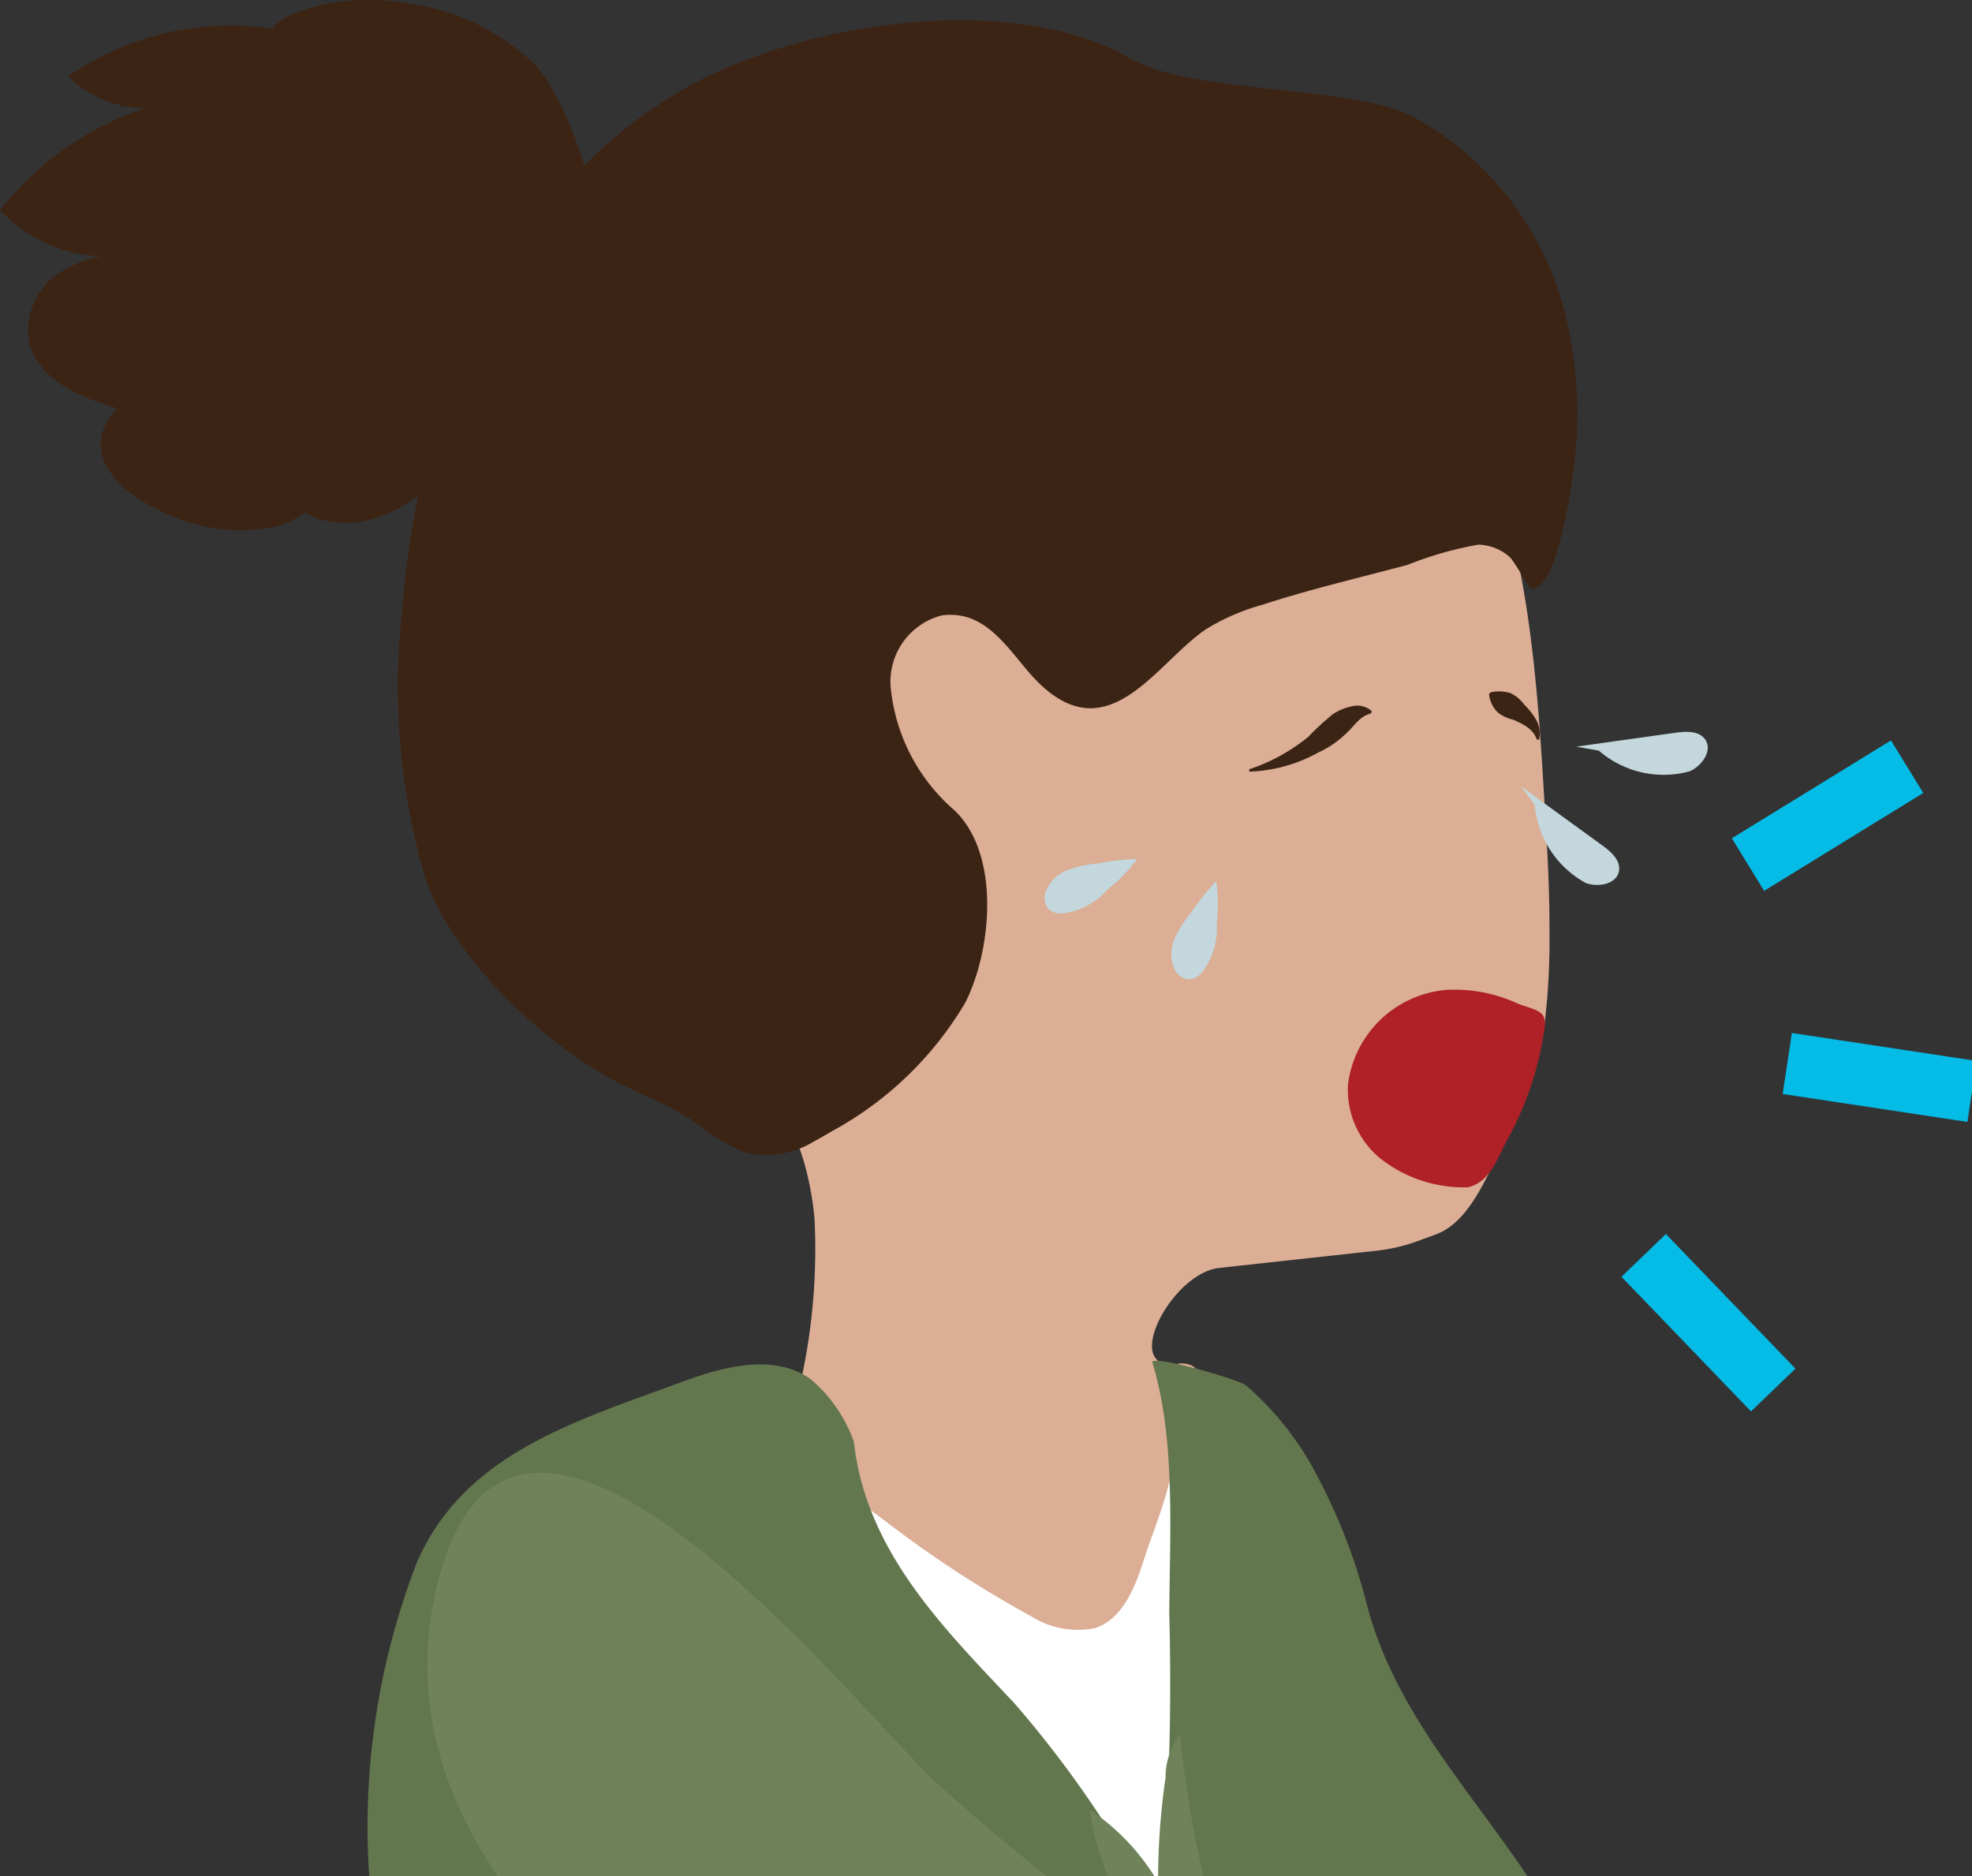 <svg id="b2e698eb-3f38-422a-a632-81bc322a0374" data-name="Layer 1" xmlns="http://www.w3.org/2000/svg" xmlns:xlink="http://www.w3.org/1999/xlink" viewBox="0 0 65.139 61.962"><rect x="0" y="0" width="65.139" height="61.962" fill="#333333" stroke="none"/><defs><style>.ac3820b1-d78a-4ecf-8dc5-1720f92435c6,.f9f2515f-a061-43fa-97c0-571d230c493a{fill:none;}.efa6f047-7693-4c26-b3b9-d470077e88eb{clip-path:url(#bf475eda-833b-42ee-a7a7-c3875d0a8c2e);}.e49c0bf3-17d8-4023-bad6-afe766507471{fill:#dbae95;}.b21ee707-8188-47ee-b2f6-1f139cf836b7{fill:#af2027;}.aa785a68-fa6e-4bb5-af98-4051790c28d9{fill:#fff;}.fbfbd50b-78c4-4b39-82e1-c585b8a40765{fill:#63774e;}.b0f225cc-5b2d-4b74-81e6-ec83d303928c{fill:#3c2415;}.b7bacbe9-fada-4bd7-8fe9-90cd4ac3f0c8{fill:#6f825a;}.ac3820b1-d78a-4ecf-8dc5-1720f92435c6{stroke:#05bce7;stroke-miterlimit:10;stroke-width:2.037px;}.a6d42435-216c-40a2-818c-e57d8a7ecab3{fill:#c3d7dc;}</style><clipPath id="bf475eda-833b-42ee-a7a7-c3875d0a8c2e"><rect class="f9f2515f-a061-43fa-97c0-571d230c493a" x="-2.67" y="-15.17" width="71.306" height="77.132"/></clipPath></defs><title>Artboard 17</title><g class="efa6f047-7693-4c26-b3b9-d470077e88eb"><path class="e49c0bf3-17d8-4023-bad6-afe766507471" d="M47.499,40.742c.983-.4,1.541-1.723,1.993-2.625a15.317,15.317,0,0,0,.964-2.419,14.982,14.982,0,0,0,.574-1.96,22.945,22.945,0,0,0,.152-2.949c.007-1.708-.111-3.412-.215-5.116-.089-1.453-.195-2.894-.365-4.295-.745-6.171-2.699-11.582-9.63-13.985a17.677,17.677,0,0,0-11.108.217,13.932,13.932,0,0,0-5.438,3.001,13.934,13.934,0,0,0-3.637,7.108c-1.132,5.008-1.404,12.285,1.57,16.751.721,1.083,1.911.954,2.825,1.616,1.152.834,1.598,2.842,1.721,4.159a20.315,20.315,0,0,1-.411,5.191c-.163.979-.329,1.958-.488,2.938-.144.885.029,1.964-.15,2.787-.316,1.453-1.279,2.296-1.073,3.996.353,2.919,2.797,5.902,4.713,8.005a9.625,9.625,0,0,0,3.725,2.741,1.208,1.208,0,0,0,.781.078,1.312,1.312,0,0,0,.61-.589,37.419,37.419,0,0,0,2.377-5.178c.867-1.875,2.841-2.958,3.328-5.095a20.251,20.251,0,0,0-.017-7.908,4.283,4.283,0,0,0-.496-1.511c-.281-.453-.276-.653-.808-.671-2.054.408-.348-2.975,1.282-3.153q2.578-.282,5.156-.564a5.849,5.849,0,0,0,1.465-.347C47.013,40.922,47.264,40.838,47.499,40.742Z"/><path class="b21ee707-8188-47ee-b2f6-1f139cf836b7" d="M50.163,33.904l-.085-.242A.175.175,0,0,0,50.163,33.904Z"/><path class="b21ee707-8188-47ee-b2f6-1f139cf836b7" d="M51.004,33.612c-.09-.244-.384-.288-.861-.461a4.921,4.921,0,0,0-2.4-.454,3.58,3.58,0,0,0-3.215,3.115,2.944,2.944,0,0,0,1.047,2.434,4.46,4.46,0,0,0,2.908.968c.769-.168,1.006-1.046,1.343-1.637a10.669,10.669,0,0,0,1.183-3.546A.819.819,0,0,0,51.004,33.612Z"/><path class="aa785a68-fa6e-4bb5-af98-4051790c28d9" d="M39.487,47.107c-.714.134-.709,1.145-.823,1.673-.2.926-.595,1.85-.885,2.753-.293.912-.702,1.945-1.612,2.242a2.904,2.904,0,0,1-2.122-.402,37.022,37.022,0,0,1-4.848-3.171c-.239-.168-3.364-2.556-3.481-2.23-.787,2.197.195,4.878.382,7.124q.309,3.718.677,7.43.726,7.349,1.639,14.678c.6,4.889,1.245,9.773,1.905,14.654.175,1.295,1.525,14.514,1.987,14.549a58.364,58.364,0,0,0,19.812-1.895q-.574-6.475-1.393-12.925-2.156-16.97-5.999-33.668a40.636,40.636,0,0,0-2.336-7.588c-.397-.884-1.221-2.549-2.087-3.025A1.253,1.253,0,0,0,39.487,47.107Z"/><path class="fbfbd50b-78c4-4b39-82e1-c585b8a40765" d="M22.551,45.632c1.372-.507,3.008-.928,4.21-.096a4.813,4.813,0,0,1,1.444,2.082c.401,3.633,2.979,6.165,5.313,8.648a35.901,35.901,0,0,1,4.79,7.089,87.603,87.603,0,0,0,.316-10.05c.011-2.632.22-5.762-.558-8.303-.088-.286,2.796.537,3.09.753a10.063,10.063,0,0,1,2.314,2.914,19.313,19.313,0,0,1,1.711,4.447c1.641,6.018,7.859,9.361,7.73,16.106-.053,2.752-1.125,5.263-1.154,7.992-.035,3.263-.864,6.442-.697,9.737.192,3.758,1.817,6.824,2.561,10.412.668,3.222,3.623,14.235.607,17.053-1.403,1.311-6.959.373-8.935.562-3.613.346-7.189,1.011-10.824,1.13A98.923,98.923,0,0,1,19.991,115.433c.283-2.852-.22-5.876.168-8.677.323-2.334,1.352-4.558,1.555-6.998a29.235,29.235,0,0,0-3.154-15.864c-3.475-6.654-6.034-14.24-6.354-21.784a24.199,24.199,0,0,1,1.568-10.514C15.341,48.008,18.963,46.957,22.551,45.632Z"/><path class="b0f225cc-5b2d-4b74-81e6-ec83d303928c" d="M27.469,37.368a11.489,11.489,0,0,0,4.407-4.236c.886-1.727,1.185-4.914-.351-6.371a6.15,6.15,0,0,1-2.103-4.05A2.257,2.257,0,0,1,31.113,20.325c1.621-.215,2.323,1.429,3.301,2.327,2.259,2.072,3.79-.75,5.406-1.86a7.161,7.161,0,0,1,1.871-.815c1.576-.514,3.201-.893,4.802-1.32a11.678,11.678,0,0,1,2.342-.668,1.617,1.617,0,0,1,1.025.401c.154.127.635,1.032.726,1.044.851.113,1.339-3.466,1.414-4.103a13.637,13.637,0,0,0-.19-4.47,10.251,10.251,0,0,0-5.106-6.993c-2.003-1.066-7.342-.762-9.332-1.92C33.395-.366,26.303.745,22.458,3.014c-6.013,3.549-8.651,10.439-9.17,17.109a22.537,22.537,0,0,0,.789,8.978c.93,2.543,3.78,5.276,6.153,6.556.889.479,1.852.823,2.691,1.385a6.901,6.901,0,0,0,1.637,1.005,2.961,2.961,0,0,0,2.266-.312C27.036,37.619,27.252,37.497,27.469,37.368Z"/><path class="b7bacbe9-fada-4bd7-8fe9-90cd4ac3f0c8" d="M38.942,67.754q-.061-.263-.123-.523a23.504,23.504,0,0,1-.318-8.524,2.238,2.238,0,0,1,.481-1.414c.454,4.971,2.211,9.537,3.05,14.392,2.425,14.036,2.451,28.286,5.549,42.209a.545.545,0,0,1-.007.37.523.523,0,0,1-.344.216,4.205,4.205,0,0,1-1.843.097.71.71,0,0,1-.427-.188.752.752,0,0,1-.143-.378c-.505-2.857-.435-5.933-.73-8.835-.461-4.54-.923-9.08-1.477-13.61-.56-4.572-1.214-9.133-1.915-13.685a56.527,56.527,0,0,0-3.916-15.482,9.801,9.801,0,0,1-.786-2.63A7.369,7.369,0,0,1,38.78,63.26a18.265,18.265,0,0,1,.139-5.336"/><path class="b7bacbe9-fada-4bd7-8fe9-90cd4ac3f0c8" d="M40.295,80.929A46.564,46.564,0,0,1,31.698,75.179C25.092,69.708,11.972,63.015,14.418,52.456c2.471-10.666,14.019,4.181,16.632,6.535,4.247,3.827,9.255,7.2,13.635,11.08,4.074,3.608,12.154-1.488,16.948-2.899,2.549-.751,5.673-1.079,8.058-2.222,2.397-1.148,4.647-3.428,6.779-5.02.41-.306.92-.628,1.397-.445.421.162.607.642.76,1.066a24.421,24.421,0,0,0,3.916,6.698c-5.78,5.187-14.02,9.257-20.861,12.972-2.871,1.559-6.532,4.327-9.885,4.43C48.155,84.764,43.461,82.539,40.295,80.929Z"/></g><line class="ac3820b1-d78a-4ecf-8dc5-1720f92435c6" x1="57.739" y1="28.555" x2="62.996" y2="25.323"/><line class="ac3820b1-d78a-4ecf-8dc5-1720f92435c6" x1="59.037" y1="35.125" x2="65.139" y2="36.047"/><line class="ac3820b1-d78a-4ecf-8dc5-1720f92435c6" x1="54.294" y1="41.463" x2="58.573" y2="45.909"/><path class="a6d42435-216c-40a2-818c-e57d8a7ecab3" d="M50.253,25.979l2.68,1.947c.282.205.598.484.547.829-.065.445-.68.564-1.101.408a3.265,3.265,0,0,1-1.684-2.574"/><path class="a6d42435-216c-40a2-818c-e57d8a7ecab3" d="M52.071,24.66l3.281-.46c.346-.048.766-.067.969.217.262.365-.097.878-.509,1.058a3.265,3.265,0,0,1-2.999-.683"/><path class="a6d42435-216c-40a2-818c-e57d8a7ecab3" d="M40.191,30.505a2.37,2.37,0,0,1-.486,1.611.63.63,0,0,1-.428.23.573.573,0,0,1-.485-.348,1.239,1.239,0,0,1,.006-.993,3.674,3.674,0,0,1,.544-.862,8.825,8.825,0,0,1,.83-1.041A5.313,5.313,0,0,1,40.191,30.505Z"/><path class="a6d42435-216c-40a2-818c-e57d8a7ecab3" d="M36.59,29.374a2.37,2.37,0,0,1-1.483.796.63.63,0,0,1-.465-.14.573.573,0,0,1-.097-.589,1.239,1.239,0,0,1,.706-.698,3.674,3.674,0,0,1,.994-.225,8.824,8.824,0,0,1,1.323-.149A5.313,5.313,0,0,1,36.59,29.374Z"/><path class="b0f225cc-5b2d-4b74-81e6-ec83d303928c" d="M45.288,23.561c-.383.108-.515.373-.781.624a3.314,3.314,0,0,1-.969.673,5.023,5.023,0,0,1-2.267.627l-.011-.076A6.131,6.131,0,0,0,43.21,24.34a8.753,8.753,0,0,1,.818-.753,1.771,1.771,0,0,1,.608-.255.722.722,0,0,1,.678.157Z"/><path class="b0f225cc-5b2d-4b74-81e6-ec83d303928c" d="M49.233,22.867a1.34,1.34,0,0,1,.651.02,1.192,1.192,0,0,1,.463.384,2.426,2.426,0,0,1,.401.512.969.969,0,0,1,.094.644l-.076.001c-.127-.365-.452-.505-.77-.655a1.304,1.304,0,0,1-.507-.23.991.991,0,0,1-.304-.616Z"/><path class="b0f225cc-5b2d-4b74-81e6-ec83d303928c" d="M17.733,2.209A7.28,7.28,0,0,0,13.538.127,6.932,6.932,0,0,0,9.711.444c-.378.159-.776.417-.844.822a.964.964,0,0,0,.789.992,2.805,2.805,0,0,0,1.374-.138c.087-.481-.472-.808-.943-.941A9.387,9.387,0,0,0,2.254,2.519,3.543,3.543,0,0,0,4.814,3.567,10.15,10.15,0,0,0,0,6.943,4.861,4.861,0,0,0,4.168,8.431a3.573,3.573,0,0,0-2.335.67A2.255,2.255,0,0,0,.964,11.286c.251,1.121,1.44,1.746,2.539,2.081a3.967,3.967,0,0,0,1.912.208,1.668,1.668,0,0,0,1.357-1.226,2.72,2.72,0,0,0-2.797,1.019,2.303,2.303,0,0,0-.604.933c-.299,1.081.791,2.025,1.806,2.504a5.776,5.776,0,0,0,3.818.609,2.847,2.847,0,0,0,2.24-2.836,3.311,3.311,0,0,0-1.214.821,1.133,1.133,0,0,0-.109,1.364,1.31,1.31,0,0,0,.709.404c1.848.492,3.765-.869,4.638-2.57-.343.38.001,1.051.496,1.182a1.877,1.877,0,0,0,1.443-.381A6.867,6.867,0,0,0,19.822,12.232a3.193,3.193,0,0,0,.145-2.439,1.575,1.575,0,0,0-2.003-.895C21.143,8.844,18.717,3.279,17.733,2.209Z"/></svg>